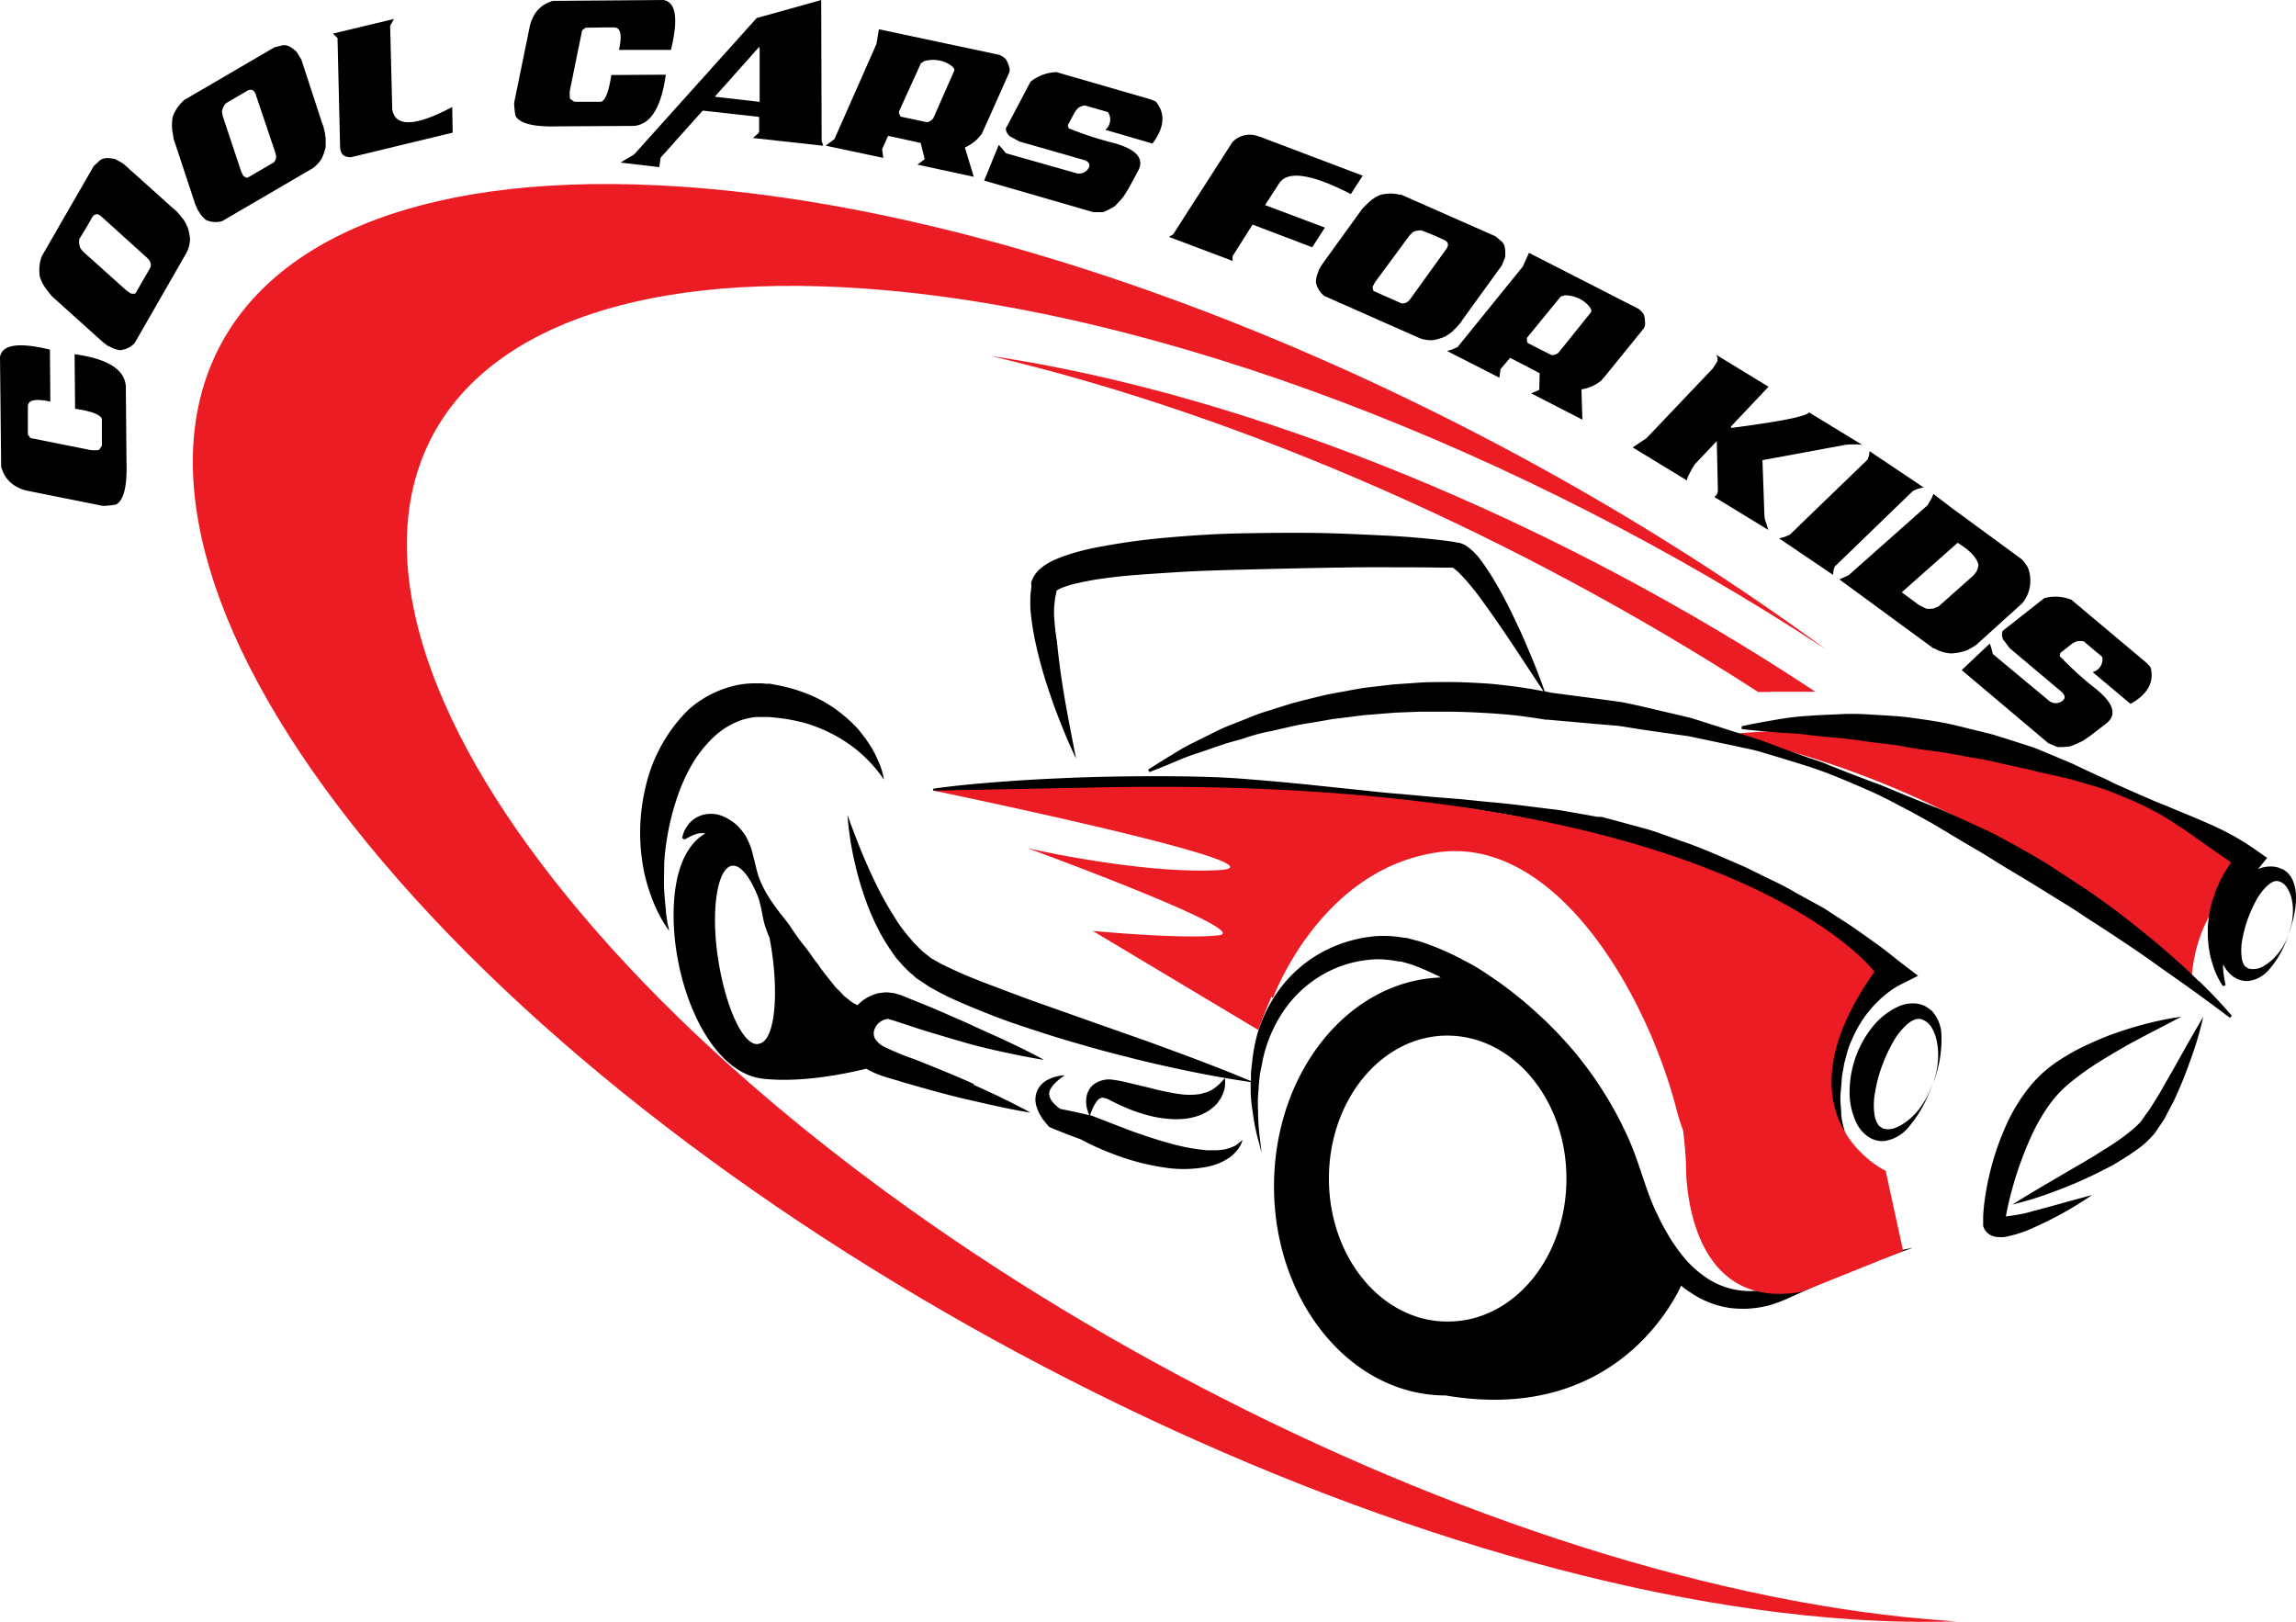<svg xmlns="http://www.w3.org/2000/svg" viewBox="0 0 313.67 221.56"><defs><style>.cls-1{fill:#ec1c24;}</style></defs><title>Asset 2</title><g id="Layer_2" data-name="Layer 2"><g id="Layer_1-2" data-name="Layer 1"><path class="cls-1" d="M308.54,118.59S279.63,95.66,235,100.42c0,0,35.88,5.22,64.37,34.75,0,0-.6-11.51,9.18-16.58"/><path class="cls-1" d="M266.34,221.43c-63.09-4.24-147.56-48.43-188.65-98.7S54.43,35.14,117.52,39.38c40.86,2.74,90.68,22.25,131.88,49.3C202.7,54.39,141.85,28.77,92.94,25.49c-67.84-4.56-87,35.56-42.83,89.61s135,101.55,202.82,106.11c5.09.34,9.9.42,14.43.28l-1-.06"/><path d="M.16,63.86,0,48.76q.45-2.55,6.82-1l.06,7.1c-2.07-.45-3.1-.21-3.07.7,0,.47,0,1,0,1.64s0,1.35,0,2.16l.35.48,8.09,1.62a3.94,3.94,0,0,0,1.28,0l.39-.57,0-3.65c-.19-.6-1.41-1.07-3.66-1.4l-.07-7.45q6.74.91,7,4.37l.09,10.35q.16,4.94-1.42,5.81a12.47,12.47,0,0,1-1.78.19L3.53,67A5.9,5.9,0,0,1,2,66.34a4.19,4.19,0,0,1-1.8-2.48"/><path d="M5.71,35l7.09-12.3.85-.81.36-.19a2.26,2.26,0,0,1,.82-.1,6.65,6.65,0,0,1,.92.14l.92.51.25.17,6.68,6a4.33,4.33,0,0,1,.77.73,3.5,3.5,0,0,1,.52.65l.12.1c.08.12.17.26.25.4a5.18,5.18,0,0,1,.27.53l.12.25c.07.25.14.5.19.77a5.46,5.46,0,0,1,.12.9,4.76,4.76,0,0,1-.44,1.71L18.4,46.86l-.16.17a3.24,3.24,0,0,1-1.85.81,3.83,3.83,0,0,1-1.46-.53l-.1,0a9.63,9.63,0,0,1-1.13-.89L7.08,40.46l-.79-1a5.74,5.74,0,0,1-.84-1.64A5.46,5.46,0,0,1,5.71,35m5.12-2.33A2.34,2.34,0,0,0,11,33.94l.36.44,5.78,5.18a2.91,2.91,0,0,0,.33.26l.4.27a1.38,1.38,0,0,0,.63,0l2.07-3.59a1.12,1.12,0,0,0-.22-1l-.21-.24L14,29.71c-.66-.67-1.18-.57-1.58.28l-.57,1Z"/><path d="M25.24,13.62,37.5,6.46l1.14-.28h.41a2.23,2.23,0,0,1,.76.33,5.23,5.23,0,0,1,.72.58l.55.89.13.27L44,16.8a4.4,4.4,0,0,1,.3,1,3.73,3.73,0,0,1,.14.82l.05.14c0,.15,0,.31,0,.48s0,.37,0,.59v.27c-.07.26-.14.51-.22.77a5.6,5.6,0,0,1-.35.84A4.74,4.74,0,0,1,42.7,23L30.37,30.2l-.22.06a3.2,3.2,0,0,1-2-.21,3.75,3.75,0,0,1-1-1.18l-.07-.07a8.83,8.83,0,0,1-.55-1.33L23.73,19l-.2-1.24a5.82,5.82,0,0,1,.08-1.84,5.47,5.47,0,0,1,1.63-2.32m5.6.52a2.32,2.32,0,0,0-.52,1.15l.1.55,2.45,7.37a2.08,2.08,0,0,0,.15.39c.06.13.14.27.21.44a1.37,1.37,0,0,0,.57.27l3.58-2.09a1.12,1.12,0,0,0,.32-1l-.07-.31L35,13.11q-.34-1.35-1.5-.54l-1,.58Z"/><path d="M46.46,20,46.11,5.19l-.63-.6,8.34-2-.52.95L53.59,15q.7,3.59,8.19-.38l.06,3.5L47.93,21.48c-1,0-1.47-.46-1.47-1.53"/><path d="M75.56.12,90.66,0q2.55.47,1,6.82l-7.1,0c.46-2.07.23-3.09-.69-3.07-.47,0-1,0-1.64,0L80,3.79l-.47.35-1.65,8.08a4,4,0,0,0,0,1.28l.58.4,3.65,0c.6-.18,1.07-1.4,1.4-3.65l7.45-.05q-.93,6.74-4.38,7l-10.35.06c-3.3.1-5.23-.38-5.81-1.44a11.25,11.25,0,0,1-.18-1.77L72.4,3.48a5.82,5.82,0,0,1,.67-1.58A4.2,4.2,0,0,1,75.56.12"/><path d="M112.19,0l.06,19.23.22.68-9.61-1.06.67-.58.18-.23,0-2.07L96,15.11l-5.75,6.43-.18,1.29-5.31-.62,1.87-1.11L103.38,2.46,109,.9Zm-8.46,6.39-6.08,6.82,6,.69.13,0,0-7.17Z"/><path d="M113.32,19.51,114,19,119.74,6l.33-2,16.35,3.47a2.23,2.23,0,0,1,1,.63,3.94,3.94,0,0,1,.35.72,4.46,4.46,0,0,1,.18.67l-.06.39-3.42,7.66-.36.77-.45.54a5.91,5.91,0,0,1-1.84,1.3l1.21,4-7.7-1.66,1-.75-.55-2.21-3.13-.69-1.32-.28-.82,1.82.16,1.19-7.87-1.67Zm13.35-2.81a1.51,1.51,0,0,0,.83-.54l2.87-6.52c.08-.31-.28-.66-1.08-1.07a4.46,4.46,0,0,0-3-.23l-.48.3-3,6.61a1.11,1.11,0,0,0,.26.69Z"/><path d="M144.39,9.87l12.85,3.72.67.29q2,2.44-.46,5.73L151,17.73a1.8,1.8,0,0,0,.36-2.42l-3.17-.91a2.41,2.41,0,0,0-.91.36l-.4.48-1,1.85.11.43a45.19,45.19,0,0,0,6.11,2q4.68,1.27,3.41,3.77l-1.28,2.37-.69,1.12-.4.49-.82.88a9.92,9.92,0,0,1-1.62.83l-1.34,0-14.91-4.31,2-4.88c.19.2.36.39.51.58l.46.56,9.7,2.75a1.53,1.53,0,0,0,1.57-.66c.29-.49.13-.87-.48-1.13l-8.94-2.56-.9-.49-.45-.24c-.07-.08-.15-.2-.27-.33a1.37,1.37,0,0,1-.24-.72l3.38-6.39a6,6,0,0,1,3.58-1.31"/><path d="M172,18.63,186.17,24l-1.62,2.51q-8-4.11-9.78-1.49l-1.94,3L181,31.09l-1.73,2.69-8.15-3.1L168.39,35v.64l-8.7-3.28.58-.34,2.8-4.37,1.65-2.55,3.64-5.68a3.28,3.28,0,0,1,3.63-.77"/><path d="M191.33,26.55l13,5.74.89.76.23.34a2.18,2.18,0,0,1,.18.81,5.91,5.91,0,0,1,0,.92l-.4,1-.15.27-5.27,7.28a4.26,4.26,0,0,1-.64.84,4.07,4.07,0,0,1-.59.59l-.08.12c-.12.1-.24.2-.38.3a4.34,4.34,0,0,1-.5.33l-.23.14q-.36.15-.75.27a4.74,4.74,0,0,1-.88.21,4.61,4.61,0,0,1-1.75-.25l-13.05-5.77-.19-.14a3.22,3.22,0,0,1-1-1.75,3.66,3.66,0,0,1,.37-1.51v-.1a8.72,8.72,0,0,1,.76-1.22l5.21-7.21.89-.89a5.73,5.73,0,0,1,1.54-1,5.44,5.44,0,0,1,2.83,0m2.86,4.85a2.25,2.25,0,0,0-1.23.24l-.4.4L188,38.35a2.12,2.12,0,0,0-.23.35c-.06.13-.14.27-.23.43a1.43,1.43,0,0,0,.11.62l3.79,1.68a1.12,1.12,0,0,0,1-.33l.21-.23,4.81-6.68c.59-.72.44-1.23-.44-1.53L196,32.19Z"/><path d="M198.33,47.76l.8-.35,8.91-11,.84-1.87,14.89,7.61a2.24,2.24,0,0,1,.82.87,3.38,3.38,0,0,1,.14.79,3.86,3.86,0,0,1,0,.68l-.16.37-5.28,6.51-.56.64-.57.41a5.76,5.76,0,0,1-2.11.77l.13,4.14-7-3.6,1.11-.47.05-2.28-2.84-1.48-1.2-.61L205,50.42l-.16,1.18-7.16-3.66Zm13.63.75a1.55,1.55,0,0,0,.94-.31l4.46-5.55c.16-.27-.09-.71-.76-1.31a4.47,4.47,0,0,0-2.85-1l-.54.18-4.58,5.6a1.09,1.09,0,0,0,.08.74Z"/><path d="M234.46,48.47l7.15,4.36-5.12,5.42v.21q10-1.29,10.66-2.12l7.26,4.43a10.8,10.8,0,0,0-2.32,0l-11.31,2.09.27,7.63.06.42.47,1.48-7.38-4.5a1.05,1.05,0,0,0,.49-.9l-.15-6.73-3,3.16-.39.61-.57,1.12-.14.47-7.39-4.5,1.49-1,.37-.23L234,50.33l.64-1,0-.48Z"/><path d="M255.36,61.6l7.45,5a4.28,4.28,0,0,0-.74.16,3.94,3.94,0,0,0-.77.34L250.68,77.37a2.38,2.38,0,0,0-.24,1.08l0,.09-7.4-5a5.86,5.86,0,0,0,1.49-.51l10.6-10.24a2.8,2.8,0,0,0,.27-1.21"/><path d="M266.68,69.42l9.55,7,.3.35.48.69a4.88,4.88,0,0,1-.47,4.6,3.82,3.82,0,0,1-.69.73L270,88.08a7.81,7.81,0,0,1-1,.6l-.13.09a7,7,0,0,1-2.32.49,5,5,0,0,1-2.27-.68l-.13,0-12.86-9.43,1.26-.57,10.53-9.34.24-.2.59-1,.22-.56Zm.73,4.76-7.6,6.73,2.37,1.75,1,.49a3.16,3.16,0,0,0,.7,0h.16a5.31,5.31,0,0,0,.86-.36l4.6-4.09.31-.33s0-.1.12-.16a2.32,2.32,0,0,0,.36-1.08c-.26-1-1.23-2-2.89-3"/><path d="M283.07,82l10.24,8.6.49.55c.54,2-.38,3.7-2.74,5l-5.17-4.34a1.79,1.79,0,0,0,1.31-2.07l-2.52-2.12a2.46,2.46,0,0,0-1,0l-.56.28-1.65,1.3-.07.43A44.73,44.73,0,0,0,286.2,94Q290,97,287.78,98.81l-2.12,1.63-1.09.75-.57.28-1.11.47a9.34,9.34,0,0,1-1.82.11l-1.23-.52L268,91.54l3.84-3.63c.09.25.17.5.23.73s.13.48.19.71L280,95.79a1.51,1.51,0,0,0,1.7,0c.47-.32.48-.73,0-1.23l-7.13-6-.62-.82-.32-.4c0-.1-.06-.24-.11-.41a1.42,1.42,0,0,1,.08-.75l5.68-4.47a5.89,5.89,0,0,1,3.8.26"/><path class="cls-1" d="M241.91,94.49H248C213.12,71.38,171.53,54,135.29,48.61c34.79,8.21,72.26,24.83,104.9,45.92.57,0,1.14,0,1.72,0"/><path d="M136.05,108.53c2.84.13,5.68.26,8.53.35l8.52.27,8.51.19c2.84,0,5.68.08,8.52,0l8.53-.12h4.26c1.43,0,2.85,0,4.27.08,2.84.11,5.68.26,8.5.57,1.41.16,2.82.28,4.23.46s2.81.42,4.21.66c2.81.4,5.55,1.11,8.31,1.69l4.05,1.13,1,.28.25.08h.08l.13,0,.5.18,2,.71,4,1.38,3.87,1.57c2.59,1,5.1,2.27,7.64,3.44,1.27.58,2.48,1.3,3.72,1.94s2.49,1.28,3.69,2l3.63,2.12,3.57,2.2c1.69,1.07,3.34,2.19,5,3.33-.37.32-.73.66-1.07,1a16.25,16.25,0,0,0-1.32,1.56,18.65,18.65,0,0,0-1.15,1.69,19.67,19.67,0,0,0-1.68,3.68c-.22.64-.35,1.3-.53,1.94s-.23,1.31-.32,2-.12,1.24-.14,2l.08,1.87a10.52,10.52,0,0,0,.16,1.9c.11.67.25,1.32.38,2a15.41,15.41,0,0,0,.67,1.87,8.17,8.17,0,0,0,1,1.73,3.18,3.18,0,0,0,.61.77c.23.24.45.48.69.71l.81.56a5.37,5.37,0,0,0,.91.41l.12-.36a5.48,5.48,0,0,1-.72-.5l-.62-.63a7.48,7.48,0,0,1-.94-1.49,6,6,0,0,1-.61-1.64,11.4,11.4,0,0,1-.35-1.72c0-.59-.06-1.16-.11-1.73a10.43,10.43,0,0,1,.07-1.83l.14-1.86.3-1.67c.13-.57.3-1.13.45-1.69s.38-1.1.62-1.62a16.34,16.34,0,0,1,1.66-3,15.36,15.36,0,0,1,1.05-1.33c.37-.43.78-.82,1.18-1.21a14.41,14.41,0,0,1,1.29-1.05,9.27,9.27,0,0,1,1.29-.82l2.55-1.28-2.27-1.74c-1.15-.88-2.26-1.82-3.44-2.65s-2.34-1.69-3.55-2.5l-3.63-2.36L245.41,122c-1.24-.74-2.53-1.39-3.83-2s-2.57-1.32-3.91-1.88c-2.66-1.13-5.28-2.34-8.06-3.26-1.37-.49-2.74-1-4.11-1.45l-4.12-1.13-2.07-.55-.51-.14-.13,0-.11,0h-.07l-.27,0-1.07-.2-4.27-.75c-2.86-.32-5.7-.74-8.55-1-1.43-.12-2.85-.28-4.27-.42s-2.84-.23-4.26-.35l-4.26-.39c-1.42-.11-2.84-.24-4.26-.4l-8.52-.89c-2.84-.29-5.69-.54-8.54-.77s-5.7-.32-8.55-.36c-5.7-.06-11.41,0-17.11.27-2.85.12-5.7.3-8.54.52s-5.69.49-8.53.89V108c2.85.24,5.7.36,8.55.52"/><path d="M263.77,138a3,3,0,0,0-.47-.37l-.18-.12-.1-.06-.22-.1a3.87,3.87,0,0,0-1.23-.28,5,5,0,0,0-2.38.5,9.69,9.69,0,0,0-3.52,2.9,12.56,12.56,0,0,0-1.24,1.89c-.19.31-.34.7-.51,1l-.39,1a14.35,14.35,0,0,0-.84,4.47,9.72,9.72,0,0,0,.88,4.47,5,5,0,0,0,1.52,1.89,5.34,5.34,0,0,0,.62.37,2.69,2.69,0,0,0,.46.17,3.09,3.09,0,0,0,1.24.14,5.16,5.16,0,0,0,3.23-1.78,16.45,16.45,0,0,0,2.66-4.2c.48-1.09.69-1.73.69-1.73s-.06.16-.18.45-.3.72-.57,1.25a11.74,11.74,0,0,1-1.16,1.77,8.34,8.34,0,0,1-2,1.84,5.89,5.89,0,0,1-1.3.66,2.6,2.6,0,0,1-1.34.08A1.26,1.26,0,0,1,257,154c-.1-.08-.3-.17-.33-.24a1.25,1.25,0,0,0-.11-.18,3,3,0,0,1-.46-1.22,9.37,9.37,0,0,1,.08-3.24,20.1,20.1,0,0,1,.89-3.39l.36-.93c.12-.26.2-.5.34-.78a16.52,16.52,0,0,1,.8-1.57,9.49,9.49,0,0,1,2-2.55c.78-.63,1.48-.93,2.26-.53a2.58,2.58,0,0,1,1,.89,5.66,5.66,0,0,1,.6,1.33,8.61,8.61,0,0,1,.35,2.67,11,11,0,0,1-.23,2.11c-.12.58-.25,1-.34,1.33l-.15.46a18.38,18.38,0,0,0,.56-1.77,16,16,0,0,0,.61-4.94,5.07,5.07,0,0,0-1.39-3.45"/><path d="M313.65,122.08a5.45,5.45,0,0,0-.27-1.42,3.53,3.53,0,0,0-.93-1.5,4.52,4.52,0,0,0-.4-.31l-.15-.11-.08,0-.2-.08a3.4,3.4,0,0,0-1.05-.28,4.37,4.37,0,0,0-2.08.34l0,0,.08-.1,1.16-1.43-1.44-1a32.49,32.49,0,0,0-4-2.45c-1.37-.73-2.8-1.33-4.21-1.94L295.75,110c-1.44-.55-2.82-1.19-4.23-1.79l-2.09-.93c-.7-.31-1.38-.67-2.09-1-1.39-.61-2.78-1.27-4.17-1.94l-4.26-1.79c-1.43-.61-2.92-1-4.38-1.5l-2.22-.69-2.24-.56c-1.51-.35-3-.77-4.52-1.06s-3.06-.5-4.59-.71-3.08-.27-4.63-.37-3.08-.19-4.63-.11-3.09.12-4.63.24a37.74,37.74,0,0,0-4.6.56c-1.52.26-3,.52-4.53.86l0,.38c1.53.2,3.06.31,4.57.44s3,.15,4.51.36,3,.3,4.49.45,3,.39,4.45.58,3,.32,4.43.61,2.95.46,4.43.66,2.94.52,4.41.77l2.21.38,2.19.5c1.46.35,2.94.6,4.4,1l4.41,1c1.46.39,2.91.81,4.36,1.26s2.83,1.06,4.23,1.63a43.91,43.91,0,0,1,4.05,2c1.31.75,2.57,1.6,3.82,2.44l3.69,2.61c.74.5,1.48,1,2.21,1.54-.12.17-.24.33-.35.51a20.3,20.3,0,0,0-1.23,2.18l-.51,1.15-.4,1.2a8.35,8.35,0,0,0-.34,1.21c-.07.42-.18.82-.22,1.24l-.13,1.24c0,.42,0,.84,0,1.25s.06.83.09,1.24.12.81.18,1.22a15.72,15.72,0,0,0,.69,2.34,10.11,10.11,0,0,0,1.13,2.13l.34-.16a15.67,15.67,0,0,1-.34-2.25c0-.2,0-.4,0-.59l.08.15a4.5,4.5,0,0,0,1.38,1.58,6,6,0,0,0,.55.31,2.34,2.34,0,0,0,.39.12,2.79,2.79,0,0,0,1.07.12,4.42,4.42,0,0,0,2.75-1.49,13.26,13.26,0,0,0,2.21-3.5c.39-.89.57-1.42.57-1.42s-.06.13-.15.37a10.13,10.13,0,0,1-.48,1,8.94,8.94,0,0,1-1,1.45,6.47,6.47,0,0,1-1.67,1.45,2.76,2.76,0,0,1-2.15.46.79.79,0,0,1-.35-.19,1.84,1.84,0,0,1-.28-.21.52.52,0,0,0-.06-.13,2.65,2.65,0,0,1-.32-1,8,8,0,0,1,.1-2.55,17.3,17.3,0,0,1,.74-2.73l.27-.71.27-.61c.19-.44.41-.85.63-1.25a7.63,7.63,0,0,1,1.54-2c.59-.49,1.07-.76,1.72-.49a1.89,1.89,0,0,1,.81.65,4.34,4.34,0,0,1,.54,1,6.46,6.46,0,0,1,.38,2.18,9.55,9.55,0,0,1-.15,1.74,10.74,10.74,0,0,1-.29,1.1l-.11.38s.2-.52.46-1.47a13,13,0,0,0,.51-4.1"/><path d="M300.35,134c-1.55-1.55-3.2-3-4.85-4.43s-3.38-2.79-5.1-4.15-3.52-2.61-5.31-3.87l-5.5-3.6q-2.82-1.69-5.72-3.25l-1.44-.78-1.49-.7-3-1.38-3-1.35-3.05-1.21-3-1.23c-1-.43-2-.85-3-1.2-2-.75-4.08-1.55-6.1-2.36-1-.45-2.06-.74-3.08-1.11l-3.08-1.11-3.07-1.15-3.13-1-6.27-2c-2.13-.53-4.27-1-6.41-1.52-1.07-.24-2.15-.48-3.23-.69l-3.27-.45-6.33-.83-.9-.2c-.2-.59-.69-1.94-1.46-3.87-.55-1.32-1.2-2.94-2.05-4.75s-1.81-3.86-3.07-6a32.33,32.33,0,0,0-2.19-3.36,8.42,8.42,0,0,0-1.77-1.77l-.35-.23c-.15-.07-.33-.15-.5-.21a1.61,1.61,0,0,0-.31-.1l-.12,0-.36-.07c-.43-.08-.77-.13-1.14-.18-2.88-.36-5.82-.61-8.9-.75s-6.23-.31-9.46-.34-6.49,0-9.77.06-6.57.27-9.8.55a92.21,92.21,0,0,0-9.53,1.29,31.75,31.75,0,0,0-4.63,1.18,15.2,15.2,0,0,0-2.34,1,7.29,7.29,0,0,0-1.23.88,3.9,3.9,0,0,0-1.14,1.76l0,.07c0-.1-.05.22,0,.2v.06l0,.13,0,.26-.07.52a10,10,0,0,0-.07,1.17,14.56,14.56,0,0,0,.11,2.27,35.88,35.88,0,0,0,.67,3.92,59.68,59.68,0,0,0,1.85,6.52c.62,1.91,1.27,3.53,1.8,4.86,1.08,2.66,1.82,4.13,1.82,4.13s-.32-1.6-.86-4.41-1.28-6.81-1.75-11.55A33.51,33.51,0,0,1,144,84c0-.62,0-1.25.09-1.74a4.49,4.49,0,0,1,.12-.87l.11-.51,0-.19c0,.05.27-.2.65-.34a11.44,11.44,0,0,1,1.71-.56A39.17,39.17,0,0,1,150.9,79c2.9-.41,6-.58,9.15-.79s6.37-.31,9.59-.39,6.46-.16,9.64-.22,6.31-.12,9.34-.11,6,0,8.67.06l.93,0a.42.42,0,0,1,.15,0l.11,0h0a6.79,6.79,0,0,1,1.14,1A30.63,30.63,0,0,1,202,81.39c2.84,3.84,5.06,7.29,6.63,9.66,1.1,1.67,1.86,2.83,2.23,3.38-.86-.18-1.69-.32-2.55-.45-1.19-.19-2.39-.32-3.59-.46s-2.4-.2-3.6-.26-2.4-.1-3.6-.09-2.41,0-3.6.08l-3.6.25-3.57.42c-1.19.14-2.37.41-3.55.61l-1.77.32-1.75.42c-1.16.3-2.33.56-3.48.9l-3.42,1.08c-1.14.34-2.24.84-3.35,1.27s-2.23.85-3.29,1.39l-3.2,1.59c-1.07.51-2.08,1.15-3.09,1.76s-2,1.25-3,1.88l.19.33c1.1-.43,2.19-.86,3.27-1.32s2.15-.91,3.27-1.25l3.3-1.13c1.09-.39,2.24-.63,3.34-1s2.22-.67,3.36-.88l3.37-.77c1.13-.24,2.28-.39,3.41-.59l1.7-.3,1.72-.21c1.14-.13,2.27-.32,3.42-.39l3.44-.28,3.44-.13,3.44,0c2.3,0,4.59.12,6.87.27,1.14.1,2.29.18,3.42.33s2.28.31,3.31.49l.2,0h.09l6.4.57,3.2.27c1.07.14,2.12.34,3.18.49,2.13.32,4.26.63,6.4.91l6.33,1.33c1,.23,2.12.44,3.16.7l3.11.93c2.07.64,4.15,1.24,6.17,2s4,1.63,6,2.5,3.87,1.92,5.8,2.91L264,112.5l2.78,1.66c1.84,1.13,3.74,2.16,5.55,3.32s3.69,2.22,5.52,3.35l5.49,3.4c1.78,1.21,3.62,2.35,5.41,3.54s3.6,2.39,5.35,3.65,3.54,2.48,5.3,3.75,3.5,2.55,5.24,3.87l.26-.28a65.54,65.54,0,0,0-4.51-4.77M144.42,80.64l0-.09s0,.1,0,0v0s0,0,0,0m54-3a0,0,0,0,1,0,0l.07,0h0"/><path d="M296.57,146.65,295,149.42c-.59.9-1.15,1.93-1.82,2.79l-.48.68-.24.34-.25.26a10.23,10.23,0,0,1-1.2,1.08,32.08,32.08,0,0,1-2.78,2c-1,.6-1.93,1.23-2.89,1.79l-5.26,3.08c-3.1,1.8-5.15,3.11-5.15,3.11a48,48,0,0,0,5.77-1.8,59.31,59.31,0,0,0,5.7-2.44c1-.52,2.08-1,3.11-1.67a33.07,33.07,0,0,0,3.1-2.09,12.48,12.48,0,0,0,1.42-1.36l.15-.16.08-.08,0,0,0,0,.07-.08h0l.27-.4.53-.78.52-.77.42-.8.82-1.55a56.46,56.46,0,0,0,2.36-5.76A45.4,45.4,0,0,0,301,138.9s-1.25,2.09-3,5.23l-1.41,2.52"/><path d="M277.43,165.55a24.9,24.9,0,0,1-3.39.62c.1-.6.22-1.23.38-1.87a48.4,48.4,0,0,1,3.15-9.23,25.41,25.41,0,0,1,2.37-4.11,16.2,16.2,0,0,1,3.16-3.29,39.57,39.57,0,0,1,3.66-2.6c1.23-.76,2.43-1.47,3.55-2.11s2.18-1.19,3.11-1.68l2.44-1.27L298,138.9s-.88.09-2.4.4a49.17,49.17,0,0,0-6.18,1.69,37.7,37.7,0,0,0-4,1.61,29.57,29.57,0,0,0-4.31,2.38,17.32,17.32,0,0,0-4,3.69,24.51,24.51,0,0,0-2.93,4.8,37.42,37.42,0,0,0-3,10.21,23.86,23.86,0,0,0-.25,2.56c0,.21,0,.47,0,.69V167l0,.32h0v0l0,.14a2,2,0,0,0,.79,1.13,4.23,4.23,0,0,0,.41.23l.32.09a2,2,0,0,0,.54.08,4.06,4.06,0,0,0,.81,0,16.7,16.7,0,0,0,4.32-1.42,49.73,49.73,0,0,0,5.66-3c1.31-.8,2-1.32,2-1.32l-2.33.64c-1.48.4-3.58,1-6.07,1.65m-4.16.61h0l.06,0-.08,0s-.08,0,0,0"/><path d="M249.33,173.48l-3.87,1.34-2.1.73a14.57,14.57,0,0,1-2.08.59,10.67,10.67,0,0,1-8.66-1.95,15.12,15.12,0,0,1-1.88-1.64,19.43,19.43,0,0,1-1.63-2l-.76-1.1-.7-1.18a27.55,27.55,0,0,1-1.28-2.48c-1.64-3.28-2.47-7.44-4.4-11.36a51.13,51.13,0,0,0-7.05-10.95,57.57,57.57,0,0,0-9.5-8.85c-.87-.63-1.76-1.23-2.64-1.82s-1.82-1.12-2.76-1.6a35.62,35.62,0,0,0-5.88-2.55c-.49-.16-1-.26-1.43-.39l-.36-.1-.25-.06-.21,0-.81-.12a15.64,15.64,0,0,0-3.2-.1,18.86,18.86,0,0,0-5.86,1.5,17.87,17.87,0,0,0-8.12,7.09,20.44,20.44,0,0,0-2,4.34,23.19,23.19,0,0,0-.83,4.16c-.05.66-.18,1.29-.17,1.9,0,.27,0,.54,0,.8l-2.61-1.07c-1.83-.73-4.44-1.75-7.59-2.91-1.58-.57-3.28-1.22-5.09-1.85l-5.68-2-6.07-2.15c-2.07-.72-4.15-1.47-6.22-2.26s-4.14-1.54-6.1-2.39c-1-.42-1.91-.88-2.84-1.31l-1.24-.7-.16-.09-.08,0,.05,0,0,0-.31-.25-.62-.49a7.32,7.32,0,0,1-1-.94l-.47-.46-.45-.53a23.62,23.62,0,0,1-1.71-2.2,50.58,50.58,0,0,1-2.64-4.52,78.6,78.6,0,0,1-3.22-7.35c-.71-1.83-1.07-2.9-1.07-2.9s.05,1.13.34,3.09c.15,1,.35,2.17.67,3.51a41.2,41.2,0,0,0,1.28,4.49,33.72,33.72,0,0,0,2.23,5.15,29,29,0,0,0,1.67,2.66l.47.67.59.66a14.35,14.35,0,0,0,1.2,1.24l.6.52.29.26,0,0,0,0,.11.09.09.06.19.12,1.49,1c1,.56,2,1.1,3,1.56,2.07.94,4.17,1.79,6.28,2.6s4.27,1.49,6.38,2.18,4.2,1.28,6.22,1.86,4,1.07,5.87,1.55,3.65.88,5.3,1.24c5.68,1.26,9.8,1.84,10.81,2,0,.3,0,.6,0,.9a18.26,18.26,0,0,0,.27,3.1,26.66,26.66,0,0,0,.85,4.22c.25,1,.37,1.47.37,1.47l-.17-1.51a33,33,0,0,1-.31-4.26,18.17,18.17,0,0,1,.08-3c0-.54.09-1.11.14-1.69s.23-1.17.33-1.79a18.9,18.9,0,0,1,3.2-7.52,16.26,16.26,0,0,1,7.39-5.7,16.45,16.45,0,0,1,5-1,14.35,14.35,0,0,1,2.54.21l.63.1.15,0h0l.09,0,.35.1c.46.14,1,.27,1.4.43a32.46,32.46,0,0,1,3.68,1.65c-12.65.42-22.8,13-22.8,28.54,0,15.77,10.5,28.56,23.45,28.56,22.22,3.77,30.69-11.81,32.17-15a9.1,9.1,0,0,0,1.28.93,12.58,12.58,0,0,0,5.41,2.12,14,14,0,0,0,5.36-.37,17.79,17.79,0,0,0,2.33-.85l2-.9,3.73-1.69c2.36-1,4.43-1.76,6.14-2.44l4-1.48,1.43-.5s-2.07.39-5.68,1.26c-1.78.49-4,1.05-6.46,1.82m-51.49,7c-8.93,0-16.17-8.74-16.17-19.53s7.24-19.53,16.17-19.53S214,150.16,214,161s-7.24,19.53-16.17,19.53"/><path d="M91,124.56c-.11-.82-.19-1.81-.26-2.93s0-2.38,0-3.73a34.87,34.87,0,0,1,1.75-8.9,25.18,25.18,0,0,1,2-4.49,17,17,0,0,1,3-3.81,10.54,10.54,0,0,1,3.8-2.33,10.12,10.12,0,0,1,2-.42l.24,0h1.22l.3,0,.61.06a23.84,23.84,0,0,1,4.55.83,21.21,21.21,0,0,1,3.86,1.62,20.24,20.24,0,0,1,3,2,21.66,21.66,0,0,1,2.09,2,18.41,18.41,0,0,1,1.21,1.48c.27.36.4.56.4.56A10.14,10.14,0,0,0,120,104a14.63,14.63,0,0,0-1.51-2.75c-.33-.52-.76-1-1.18-1.56a17.51,17.51,0,0,0-1.56-1.54,18.28,18.28,0,0,0-4.14-2.79,21.77,21.77,0,0,0-5.31-1.74l-.71-.14-.36-.07-.19,0-.28,0-.67-.06-.35,0h-.44a11.93,11.93,0,0,0-3.42.44A14.34,14.34,0,0,0,94,97a21.53,21.53,0,0,0-5.86,10.77,26.61,26.61,0,0,0-.34,10.28,23.21,23.21,0,0,0,1,3.94,22.27,22.27,0,0,0,1.2,2.86,16.44,16.44,0,0,0,1,1.7l.39.58s0-.24-.12-.68-.18-1.1-.31-1.9"/><path d="M133.12,148.11c-2.38-1.07-5.18-2.22-8.19-3.41a37.2,37.2,0,0,1-4.27-1.77,3.17,3.17,0,0,1-1.13-1.07,1.5,1.5,0,0,1-.11-1.08,2.14,2.14,0,0,1,.75-1.13,2.79,2.79,0,0,1,.57-.33,2.29,2.29,0,0,1,.43-.1c-.22-.19.84.21.73.13l1.21.4,2.38.78c1.56.5,3.09.94,4.53,1.37s2.81.82,4.07,1.13c2.53.62,4.66,1.05,6.16,1.34s2.37.41,2.37.41-.77-.43-2.13-1.12-3.32-1.63-5.7-2.68c-1.19-.53-2.44-1.14-3.79-1.72s-2.76-1.22-4.24-1.83l-2.25-.91-1.15-.47-.14-.05-.28-.11-.08,0-.3-.1-.32-.1-.6-.08a3.46,3.46,0,0,0-1.12,0,3.82,3.82,0,0,0-1,.21,5.67,5.67,0,0,0-1.69.88,8,8,0,0,0-.69.62l-.15-.09a4.23,4.23,0,0,1-1-.64l-.62-.49c-.21-.2-.42-.45-.65-.68s-.48-.45-.72-.75l-.73-.92a24.41,24.41,0,0,1-1.57-2.1c-.61-.69-1.1-1.6-1.79-2.39a31.88,31.88,0,0,1-1.9-2.64c-.61-.92-1.44-1.79-2.12-2.81a16.35,16.35,0,0,1-1.84-3.06,10.15,10.15,0,0,1-.6-1.63c-.16-.57-.27-1.15-.43-1.72s-.26-1.16-.47-1.71a12,12,0,0,0-.73-1.58,10.27,10.27,0,0,0-1.09-1.34,7.69,7.69,0,0,0-1.43-1,4.33,4.33,0,0,0-3.36-.43,3.78,3.78,0,0,0-2,1.43,4,4,0,0,0-.63,1.24,3.71,3.71,0,0,0-.11.48l.32.2a3.05,3.05,0,0,1,.38-.21,6.78,6.78,0,0,1,1-.47,2.66,2.66,0,0,1,1.38-.17l.11,0c-1.65.92-4.07,3.38-4.34,10-.42,10.08,4.62,22.68,12.18,23.52,5,.56,10.83-.56,14.13-1.37l.27.17a13,13,0,0,0,2.68,1.06l2.36.71c3.12.9,6,1.7,8.57,2.29s4.66,1.06,6.16,1.35,2.37.41,2.37.41-.77-.43-2.13-1.12-3.31-1.64-5.69-2.69m-29.36-5.55c-2,.31-4.44-4.88-5.48-11.59S98,118.58,100,118.27c1.18-.18,2.53,1.59,3.64,4.46.18.62.33,1.26.46,1.91s.21,1.19.4,1.78a18.21,18.21,0,0,0,.65,1.74l0,.09c.1.53.2,1.06.28,1.61,1,6.71.28,12.39-1.7,12.7"/><path d="M168.75,156.51l-.62.27-.63.19a8,8,0,0,1-1.29.17c-.43,0-.86,0-1.3,0a27.84,27.84,0,0,1-5.25-1c-1.75-.48-3.49-1.07-5.23-1.69l-2.6-1-2.57-1-.26-.1-.08,0c0-.05.14-.41.38-1a6.37,6.37,0,0,1,.54-.91,1.16,1.16,0,0,1,.77-.49,2.15,2.15,0,0,1,.82.24c.31.16,1,.51,1.6.78a22.11,22.11,0,0,0,4.16,1.48,14.84,14.84,0,0,0,2.31.38,11,11,0,0,0,2.37,0,8.81,8.81,0,0,0,2.26-.56c.35-.18.69-.35,1-.53a9.44,9.44,0,0,0,.82-.66,3.48,3.48,0,0,0,.61-.74,2.81,2.81,0,0,0,.42-.72,4.08,4.08,0,0,0,.37-1.25,6.75,6.75,0,0,0,0-1.08s-.3.29-.71.75a6.72,6.72,0,0,1-.83.68,2.35,2.35,0,0,1-.54.3,2.72,2.72,0,0,1-.58.24c-.23,0-.42.14-.65.18s-.47.05-.7.09a12.55,12.55,0,0,1-1.6,0q-.85-.09-1.8-.27c-.62-.12-1.26-.24-1.92-.41s-1.31-.33-2-.49l-2-.48a19.05,19.05,0,0,0-2.13-.4,3.52,3.52,0,0,0-2.54.71,2.77,2.77,0,0,0-.94,1.85,3.81,3.81,0,0,0,.07,1.31,4.24,4.24,0,0,0,.35,1c-1.33-.33-2.67-.61-4-.87l-.34-.26c-.11-.09-.19-.19-.3-.28a3.63,3.63,0,0,1-.28-.27l-.22-.28a1.23,1.23,0,0,1-.17-.28,1.8,1.8,0,0,1-.17-.56.6.6,0,0,1,0-.32,1,1,0,0,1,.11-.35,3.07,3.07,0,0,1,.48-.71,7.7,7.7,0,0,1,1.52-1.27,5.36,5.36,0,0,0-2.08.49,3.2,3.2,0,0,0-1,.66,2.26,2.26,0,0,0-.42.49,2.42,2.42,0,0,0-.32.62,2.38,2.38,0,0,0-.16.7,2.09,2.09,0,0,0,0,.71,2.74,2.74,0,0,0,.15.67l.23.61c.09.2.2.36.3.54a5.1,5.1,0,0,0,.31.52l.74.9.09.12.44.19q1.92.81,3.87,1.5c.9.49,1.76.9,2.66,1.29s1.82.76,2.75,1.08a31.38,31.38,0,0,0,5.8,1.46,16.92,16.92,0,0,0,6.14-.07,10.31,10.31,0,0,0,1.53-.45,9.2,9.2,0,0,0,1.42-.76,6.23,6.23,0,0,0,.62-.51l.54-.58c.15-.22.29-.44.41-.66s.2-.47.28-.7l-.56.46Z"/><path class="cls-1" d="M257.61,159.94s-15.56-7.36-1.53-27.19c0,0-19.9-27-106.19-25.18L127.5,108s49.76,10.27,39.05,10.86-26.19-3-26.19-3,30.95,11.31,26.19,11.9-17.26-.59-17.26-.59l22.62,13.54s.62-1.84,1.8-4.55l.19.21s6.34-17.54,22.41-19.92,28.56,19,32.73,35.12a27.1,27.1,0,0,0,.9,2.85c.19,1.57.34,3.18.4,4.82,0,0-.44,20.11,15.8,17.23L260,170.9Z"/></g></g></svg>